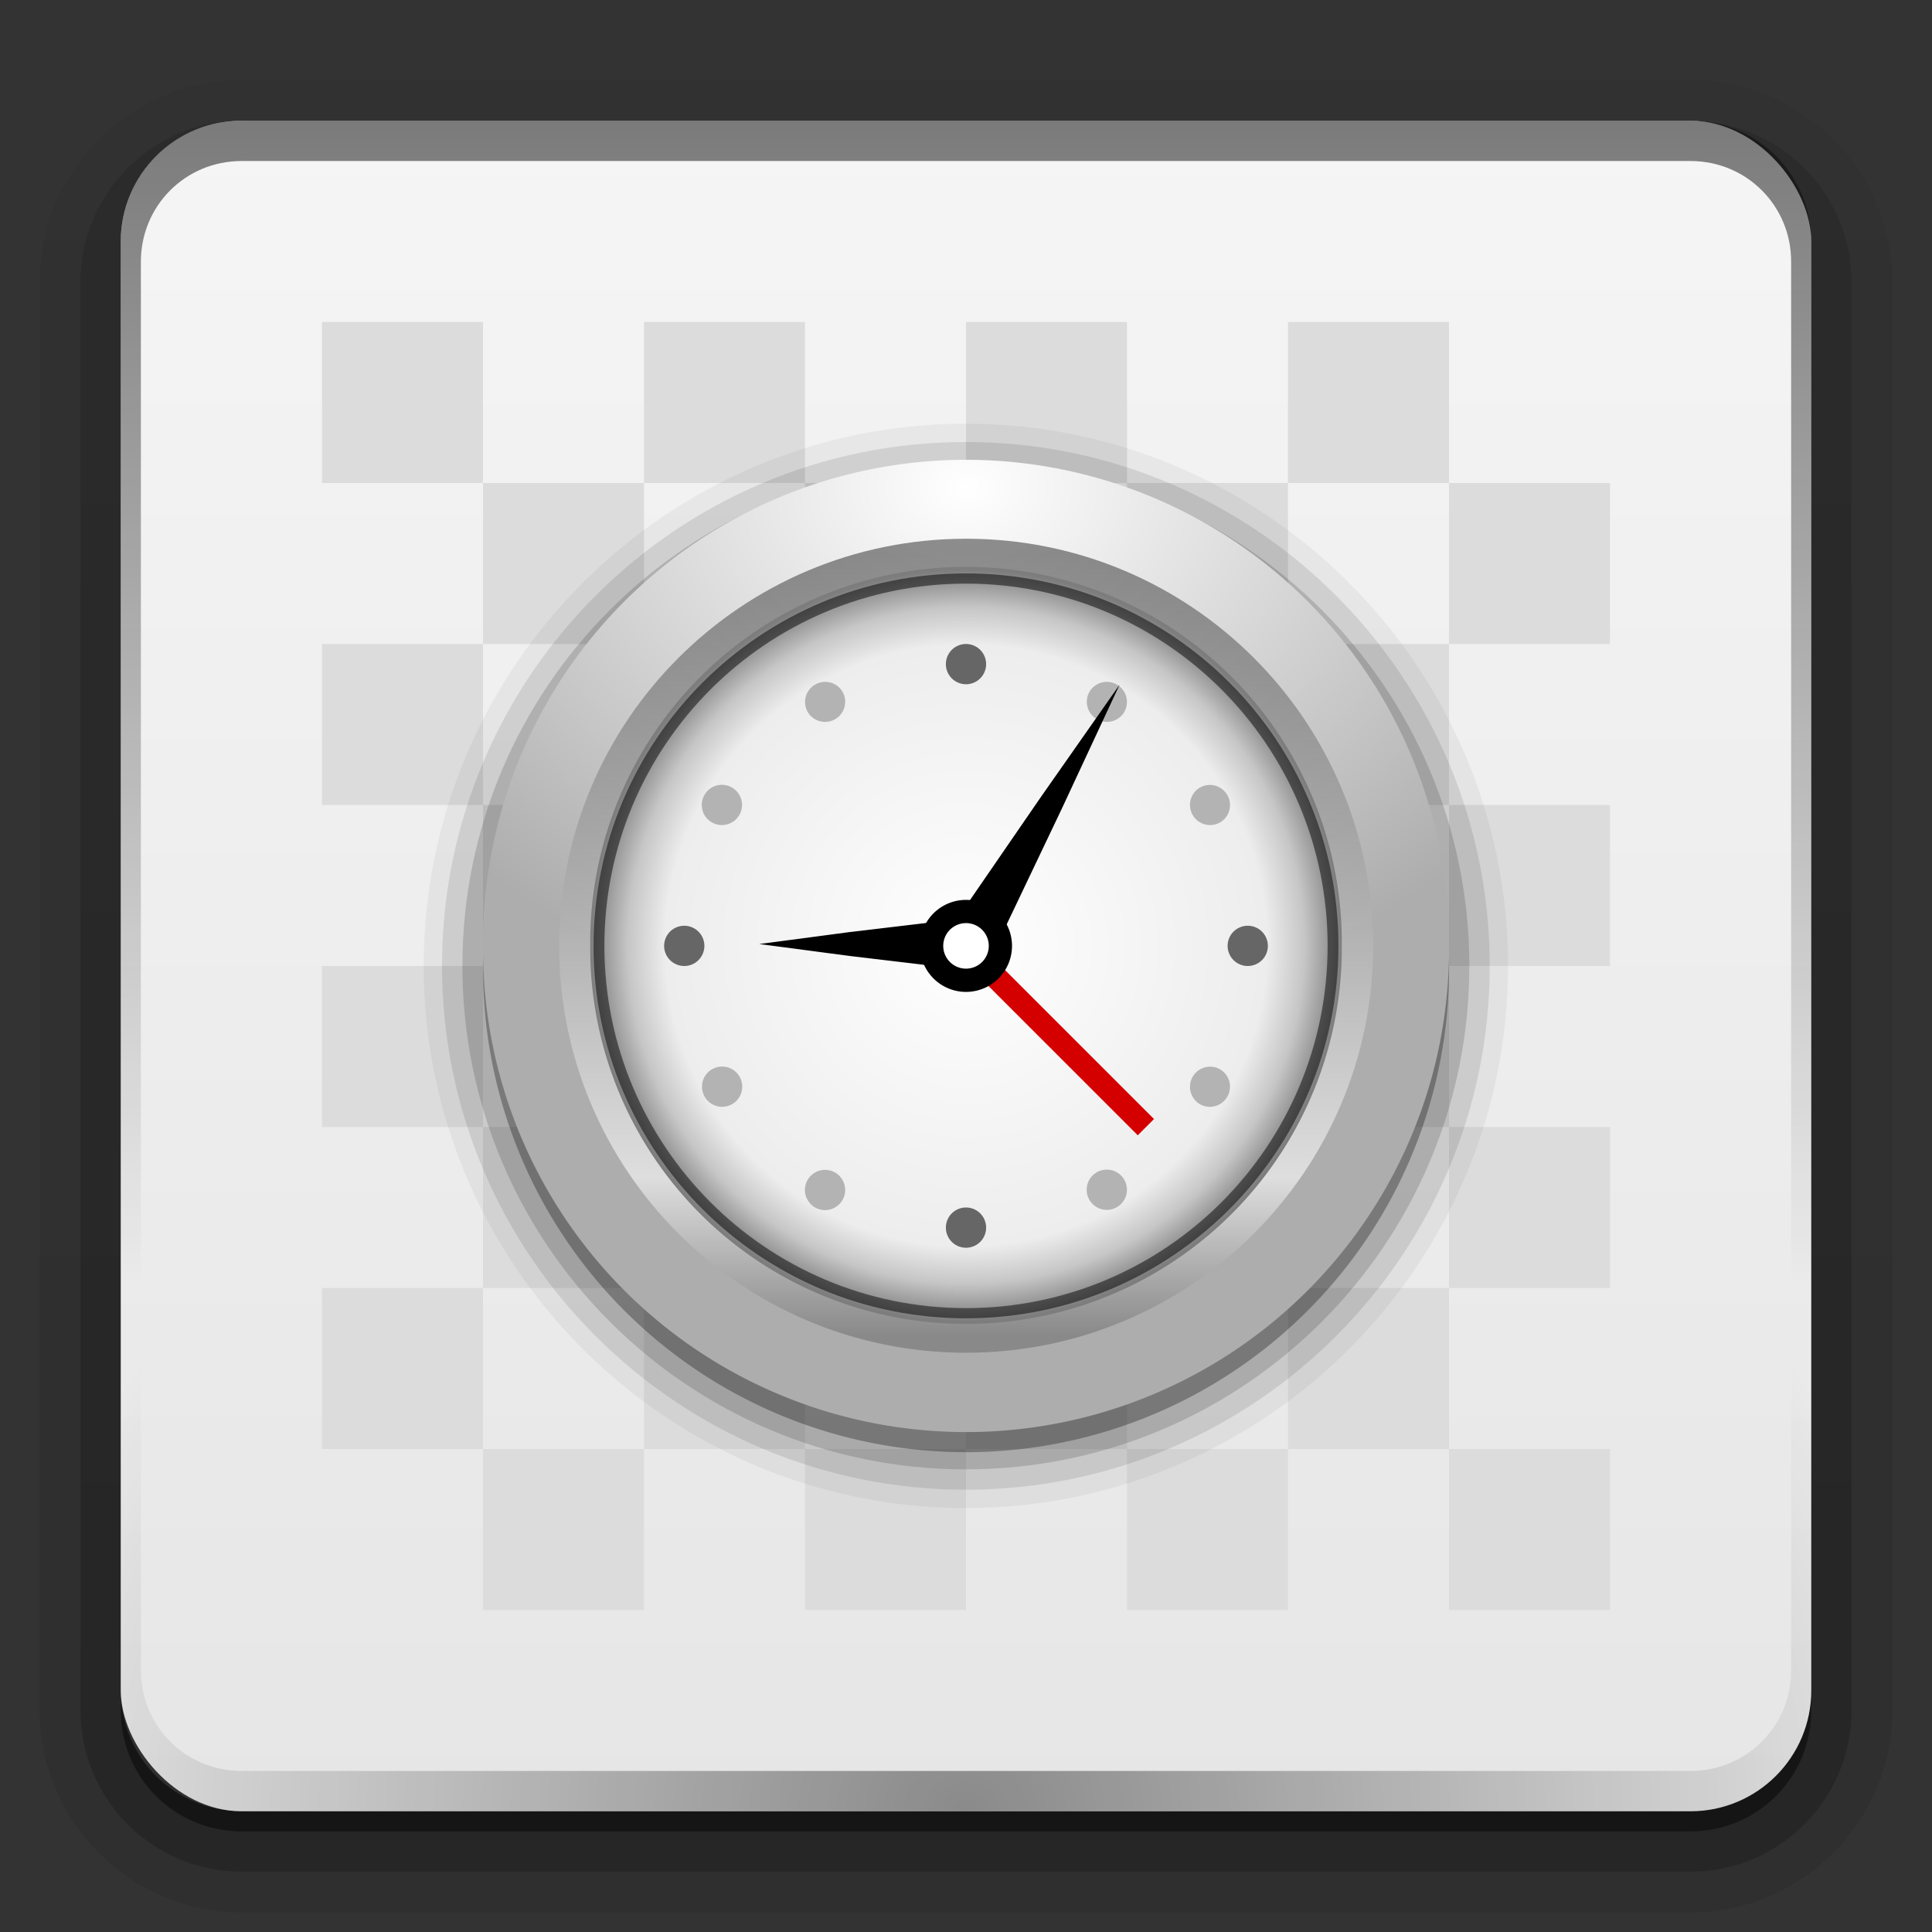 <?xml version="1.0" encoding="UTF-8" standalone="no"?>
<svg xmlns="http://www.w3.org/2000/svg" height="96" width="96" version="1.1" xmlns:xlink="http://www.w3.org/1999/xlink">
 <rect width="100%" height="100%" fill="#333333" stroke="none"/>
 <defs>
  <linearGradient id="a" y2="7.016" gradientUnits="userSpaceOnUse" x2="45.448" gradientTransform="matrix(1.006 0 0 .994 100 0)" y1="92.54" x1="45.448">
   <stop offset="0"/>
   <stop stop-opacity=".588" offset="1"/>
  </linearGradient>
  <linearGradient id="i" y2="90.239" xlink:href="#a" gradientUnits="userSpaceOnUse" x2="32.251" gradientTransform="matrix(1,0,0,-1,0,97)" y1="6.132" x1="32.251"/>
  <radialGradient id="d" gradientUnits="userSpaceOnUse" cy="56.352" cx="13.132" gradientTransform="matrix(.87 0 0 .87 36.577 -2.044)" r="21.466">
   <stop stop-color="#fff" offset="0"/>
   <stop stop-color="#ededed" offset="0.8"/>
   <stop stop-color="#c6c6c6" offset="0.9"/>
   <stop stop-color="#7d7d7d" offset="1"/>
  </radialGradient>
  <linearGradient id="h" y2="56.352" gradientUnits="userSpaceOnUse" x2="34.598" gradientTransform="matrix(0 .905 -.905 0 99.004 35.114)" y1="56.352" x1="-8.334">
   <stop stop-color="#464646" offset="0"/>
   <stop stop-color="#fff" offset=".796"/>
   <stop stop-color="#717171" offset="1"/>
  </linearGradient>
  <radialGradient id="c" gradientUnits="userSpaceOnUse" cy="35.957" cx="13.132" gradientTransform="matrix(1.602 5.579e-8 -4.3142e-8 1.239 26.958 -20.355)" r="21.466">
   <stop stop-color="#fff" offset="0"/>
   <stop stop-color="#adadad" offset="1"/>
  </radialGradient>
  <radialGradient id="b" stop-color="#fff" gradientUnits="userSpaceOnUse" cy="90.172" cx="48" gradientTransform="matrix(1.157 0 0 .996 -7.551 .197)" r="42">
   <stop offset="0"/>
   <stop stop-opacity="0" offset="1"/>
  </radialGradient>
  <linearGradient id="g" stop-color="#fff" y2="63.893" gradientUnits="userSpaceOnUse" x2="36.357" y1="6" x1="36.357">
   <stop offset="0"/>
   <stop stop-opacity="0" offset="1"/>
  </linearGradient>
  <linearGradient id="f" y2="5.988" gradientUnits="userSpaceOnUse" x2="48" y1="90" x1="48">
   <stop stop-color="#e6e6e6" offset="0"/>
   <stop stop-color="#f5f5f5" offset="1"/>
  </linearGradient>
  <linearGradient id="e" y2="90.239" xlink:href="#a" gradientUnits="userSpaceOnUse" x2="32.251" gradientTransform="matrix(1.024,0,0,-1.012,-1.143,98.071)" y1="6.132" x1="32.251"/>
 </defs>
 <g fill="url(#e)">
  <path opacity="0.08" d="m12 3.969c-5.511 0-10.031 4.52-10.031 10.031v71c0 5.511 4.52 10.031 10.031 10.031h72c5.511 0 10.031-4.52 10.031-10.031v-71c0-5.511-4.52-10.031-10.031-10.031h-72zm0 2.031h72c3.324 0 6 2.676 6 6v72c0 3.324-2.676 6-6 6h-72c-3.324 0-6-2.676-6-6v-72c0-3.324 2.676-6 6-6z"/>
  <path opacity=".1" d="m12 4.969c-4.972 0-9.031 4.06-9.031 9.031v71c0 4.972 4.06 9.031 9.031 9.031h72c4.972 0 9.031-4.06 9.031-9.031v-71c0-4.972-4.059-9.031-9.031-9.031h-72zm0 1.031h72c3.324 0 6 2.676 6 6v72c0 3.324-2.676 6-6 6h-72c-3.324 0-6-2.676-6-6v-72c0-3.324 2.676-6 6-6z"/>
  <path opacity=".2" d="m11.188 6.031c-4.028 0.411-7.188 3.835-7.188 7.969v71c0 4.409 3.591 8 8 8h72c4.409 0 8-3.591 8-8v-71c0-4.197-3.259-7.646-7.375-7.969 3.033 0.306 5.375 2.853 5.375 5.969v72c0 3.324-2.676 6-6 6h-72c-3.324 0-6-2.676-6-6v-72c0-3.116 2.342-5.663 5.375-5.969-0.062 0.005-0.126-0.006-0.188 0z"/>
  <path opacity=".3" d="m6.438 9.75c-0.899 1.177-1.438 2.647-1.438 4.25v71c0 3.878 3.122 7 7 7h72c3.878 0 7-3.122 7-7v-71c0-1.603-0.538-3.073-1.438-4.25 0.28 0.694 0.438 1.454 0.438 2.25v72c0 3.324-2.676 6-6 6h-72c-3.324 0-6-2.676-6-6v-72c0-0.796 0.158-1.556 0.438-2.25z"/>
 </g>
 <path opacity=".45" d="m6 84v1c0 3.324 2.676 6 6 6h72c3.324 0 6-2.676 6-6v-1c0 3.324-2.676 6-6 6h-72c-3.324 0-6-2.676-6-6z" fill="url(#i)"/>
 <rect rx="6" ry="6" height="84" width="84" y="6" x="6" fill="url(#f)"/>
 <path opacity=".5" d="m12 6c-3.324 0-6 2.676-6 6v72c0 0.335 0.041 0.651 0.094 0.969 0.049 0.296 0.097 0.597 0.188 0.875 0.01 0.03 0.021 0.064 0.031 0.094 0.099 0.288 0.235 0.547 0.375 0.812 0.145 0.274 0.316 0.536 0.5 0.781 0.184 0.246 0.374 0.473 0.594 0.688 0.44 0.428 0.943 0.815 1.5 1.094 0.279 0.14 0.573 0.247 0.875 0.344-0.256-0.1-0.487-0.236-0.719-0.375-0.007-0.004-0.024 0.004-0.031 0-0.032-0.019-0.062-0.042-0.094-0.062-0.12-0.077-0.231-0.164-0.344-0.25-0.106-0.081-0.213-0.161-0.313-0.25-0.178-0.162-0.347-0.346-0.5-0.531-0.107-0.131-0.218-0.266-0.312-0.407-0.025-0.038-0.038-0.086-0.063-0.125-0.065-0.103-0.13-0.204-0.187-0.312-0.101-0.195-0.206-0.416-0.281-0.625-0.008-0.022-0.024-0.041-0.031-0.063-0.032-0.092-0.036-0.187-0.062-0.281-0.03-0.107-0.07-0.203-0.094-0.313-0.073-0.341-0.125-0.698-0.125-1.062v-72c0-2.782 2.218-5 5-5h72c2.782 0 5 2.218 5 5v72c0 0.364-0.052 0.721-0.125 1.062-0.044 0.207-0.088 0.398-0.156 0.594-0.008 0.022-0.023 0.041-0.031 0.062-0.063 0.174-0.138 0.367-0.219 0.531-0.042 0.083-0.079 0.17-0.125 0.25-0.055 0.097-0.127 0.188-0.188 0.281-0.094 0.141-0.205 0.276-0.312 0.406-0.143 0.174-0.303 0.347-0.469 0.5-0.011 0.01-0.02 0.021-0.031 0.031-0.138 0.126-0.285 0.234-0.438 0.344-0.103 0.073-0.204 0.153-0.312 0.219-0.007 0.004-0.024-0.004-0.031 0-0.232 0.139-0.463 0.275-0.719 0.375 0.302-0.097 0.596-0.204 0.875-0.344 0.557-0.279 1.06-0.666 1.5-1.094 0.22-0.214 0.409-0.442 0.594-0.688s0.355-0.508 0.5-0.781c0.14-0.265 0.276-0.525 0.375-0.812 0.01-0.031 0.021-0.063 0.031-0.094 0.09-0.278 0.139-0.579 0.188-0.875 0.053-0.318 0.094-0.634 0.094-0.969v-72c0-3.324-2.676-6-6-6h-72z" fill="url(#g)"/>
 <path opacity=".4" d="m12 90c-3.324 0-6-2.676-6-6v-72c0-0.335 0.041-0.651 0.094-0.969 0.049-0.296 0.097-0.597 0.188-0.875 0.01-0.03 0.021-0.063 0.031-0.094 0.099-0.287 0.235-0.547 0.375-0.812 0.145-0.274 0.316-0.536 0.5-0.781 0.184-0.246 0.374-0.473 0.594-0.688 0.44-0.428 0.943-0.815 1.5-1.094 0.279-0.14 0.574-0.247 0.875-0.344-0.256 0.1-0.486 0.236-0.719 0.375-0.007 0.004-0.024-0.004-0.031 0-0.032 0.019-0.062 0.043-0.094 0.062-0.12 0.077-0.231 0.164-0.344 0.25-0.106 0.081-0.213 0.161-0.312 0.25-0.178 0.161-0.347 0.345-0.5 0.531-0.107 0.13-0.218 0.265-0.312 0.406-0.025 0.038-0.038 0.086-0.063 0.125-0.065 0.103-0.13 0.204-0.187 0.312-0.101 0.195-0.206 0.416-0.281 0.625-0.008 0.022-0.024 0.041-0.031 0.063-0.032 0.092-0.036 0.187-0.062 0.281-0.03 0.107-0.07 0.203-0.094 0.312-0.073 0.342-0.125 0.699-0.125 1.062v72c0 2.782 2.218 5 5 5h72c2.782 0 5-2.218 5-5v-72c0-0.364-0.052-0.721-0.125-1.062-0.044-0.207-0.088-0.398-0.156-0.594-0.008-0.022-0.024-0.041-0.031-0.063-0.063-0.174-0.139-0.367-0.219-0.531-0.042-0.083-0.079-0.17-0.125-0.25-0.055-0.097-0.127-0.188-0.188-0.281-0.094-0.141-0.205-0.276-0.312-0.406-0.143-0.174-0.303-0.347-0.469-0.5-0.011-0.01-0.02-0.021-0.031-0.031-0.139-0.126-0.285-0.234-0.438-0.344-0.102-0.073-0.204-0.153-0.312-0.219-0.007-0.004-0.024 0.004-0.031 0-0.232-0.139-0.463-0.275-0.719-0.375 0.302 0.097 0.596 0.204 0.875 0.344 0.557 0.279 1.06 0.666 1.5 1.094 0.22 0.214 0.409 0.442 0.594 0.688s0.355 0.508 0.5 0.781c0.14 0.265 0.276 0.525 0.375 0.812 0.01 0.031 0.021 0.063 0.031 0.094 0.09 0.278 0.139 0.579 0.188 0.875 0.053 0.318 0.094 0.634 0.094 0.969v72c0 3.324-2.676 6-6 6h-72z" fill="url(#b)"/>
 <path width="96" version="1.1" d="m16 16v8h8v-8h-8zm8 8v8h8v-8h-8zm8 0h8v-8h-8v8zm8 0v8h8v-8h-8zm8 0h8v-8h-8v8zm8 0v8h8v-8h-8zm8 0h8v-8h-8v8zm8 0v8h8v-8h-8zm0 8h-8v8h8v-8zm0 8v8h8v-8h-8zm0 8h-8v8h8v-8zm0 8v8h8v-8h-8zm0 8h-8v8h8v-8zm0 8v8h8v-8h-8zm-8 0h-8v8h8v-8zm-8 0v-8h-8v8h8zm-8 0h-8v8h8v-8zm-8 0v-8h-8v8h8zm-8 0h-8v8h8v-8zm-8 0v-8h-8v8h8zm0-8h8v-8h-8v8zm0-8v-8h-8v8h8zm0-8h8v-8h-8v8zm0-8v-8h-8v8h8zm8 0h8v-8h-8v8zm8 0v8h8v-8h-8zm8 0h8v-8h-8v8zm8 0v8h8v-8h-8zm0 8h-8v8h8v-8zm0 8v8h8v-8h-8zm-8 0h-8v8h8v-8zm-8 0v-8h-8v8h8z" fill="#dcdcdc"/>
 <path opacity=".05" d="m47.993 21.055c-14.843 0-26.94 12.096-26.94 26.94 0 14.843 12.096 26.94 26.94 26.94 14.843 0 26.94-12.096 26.94-26.94s-12.097-26.94-26.94-26.94z"/>
 <path opacity=".1" d="m47.993 21.963c-14.352 0-26.03 11.679-26.03 26.03 0 14.352 11.679 26.03 26.03 26.03 14.352 0 26.03-11.679 26.03-26.03 0-14.352-11.679-26.03-26.03-26.03z"/>
 <path opacity=".15" d="m47.993 22.977c-13.805 0-25.017 11.212-25.017 25.017s11.212 25.017 25.017 25.017 25.017-11.212 25.017-25.017-11.212-25.017-25.017-25.017z"/>
 <path opacity=".3" d="m72.002 48.003a24.001 24.001 0 1 1 -48.001 0 24.001 24.001 0 1 1 48.001 0z"/>
 <path d="m72.002 47.003a24.001 24.001 0 1 1 -48.001 0 24.001 24.001 0 1 1 48.001 0z" fill="url(#c)"/>
 <path opacity=".6" d="m68.231 46.993c0-11.165-9.058-20.224-20.224-20.224-11.165 0-20.224 9.058-20.224 20.224 0 11.165 9.058 20.224 20.224 20.224 11.165 0 20.224-9.058 20.224-20.224z" fill="url(#h)"/>
 <path d="m66.286 47.001a18.286 18.286 0 1 1 -36.571 0 18.286 18.286 0 1 1 36.571 0z" fill="#fff"/>
 <path opacity=".15" d="m48 28.714c-10.099 0-18.286 8.187-18.286 18.286s8.187 18.286 18.286 18.286 18.286-8.187 18.286-18.286-8.187-18.286-18.286-18.286zm0 2.25c8.864 0 16.036 7.172 16.036 16.036 0 8.864-7.172 16.036-16.036 16.036-8.864 0-16.036-7.172-16.036-16.036 0-8.864 7.172-16.036 16.036-16.036z"/>
 <path d="m66.673 46.976a18.673 18.673 0 1 1 -37.345 0 18.673 18.673 0 1 1 37.345 0z" fill="url(#d)"/>
 <path opacity=".5" d="m48 28.494c-10.223 0-18.506 8.283-18.506 18.506s8.283 18.506 18.506 18.506 18.506-8.283 18.506-18.506-8.283-18.506-18.506-18.506zm0 0.506c9.935 0 17.968 8.065 17.968 18s-8.034 18-17.968 18c-9.935 0-17.968-8.065-17.968-18s8.034-18 17.968-18z"/>
 <path d="m57.342 55.604l-0.808 0.808-8.082-8.082 0.808-0.808 8.082 8.082z" fill="#d40000"/>
 <path d="m50.286 47.001a2.286 2.286 0 0 1 -4.572 0 2.286 2.286 0 1 1 4.572 0z"/>
 <path d="m37.726 46.908 4.492-0.594 4.613-0.549 0.121 1.143-0.121 1.143-4.613-0.549z"/>
 <path d="m49.132 47a1.131 1.131 0 0 1 -2.263 0 1.131 1.131 0 1 1 2.263 0z" fill="#fff"/>
 <g fill="#b3b3b3">
  <path width="96" version="1.1" d="m35.376 40.866a1 1 0 1 1 1 -1.732 1 1 0 0 1 -1 1.732z"/>
  <path width="96" version="1.1" d="m40.134 35.376a1 1 0 0 1 1.732 -1 1 1 0 0 1 -1.732 1z"/>
  <path width="96" version="1.1" d="m54.134 34.376a1 1 0 0 1 1.732 1 1 1 0 0 1 -1.732 -1z"/>
  <path width="96" version="1.1" d="m59.624 39.134a1 1 0 0 1 1 1.732 1 1 0 0 1 -1 -1.732z"/>
  <path width="96" version="1.1" d="m60.624 53.134a1 1 0 0 1 -1 1.732 1 1 0 0 1 1 -1.732z"/>
  <path width="96" version="1.1" d="m55.866 58.624a1 1 0 0 1 -1.732 1 1 1 0 1 1 1.732 -1z"/>
  <path width="96" version="1.1" d="m41.866 59.624a1 1 0 1 1 -1.732 -1 1 1 0 0 1 1.732 1z"/>
  <path width="96" version="1.1" d="m36.376 54.866a1 1 0 0 1 -1 -1.732 1 1 0 1 1 1 1.732z"/>
 </g>
 <g fill="#666">
  <path width="96" version="1.1" d="m47 33a1 1 0 1 1 2 0 1 1 0 0 1 -2 0z"/>
  <path width="96" version="1.1" d="m49 61a1 1 0 0 1 -2 0 1 1 0 1 1 2 0z"/>
  <path width="96" version="1.1" d="m62 46a1 1 0 0 1 0 2 1 1 0 1 1 0 -2z"/>
  <path width="96" version="1.1" d="m34 48a1 1 0 1 1 0 -2 1 1 0 0 1 0 2z"/>
 </g>
 <path d="m55.63 34.024-2.865 6.15-2.995 6.285-1.081-0.413-0.898-0.73 3.946-5.737z"/>
</svg>
